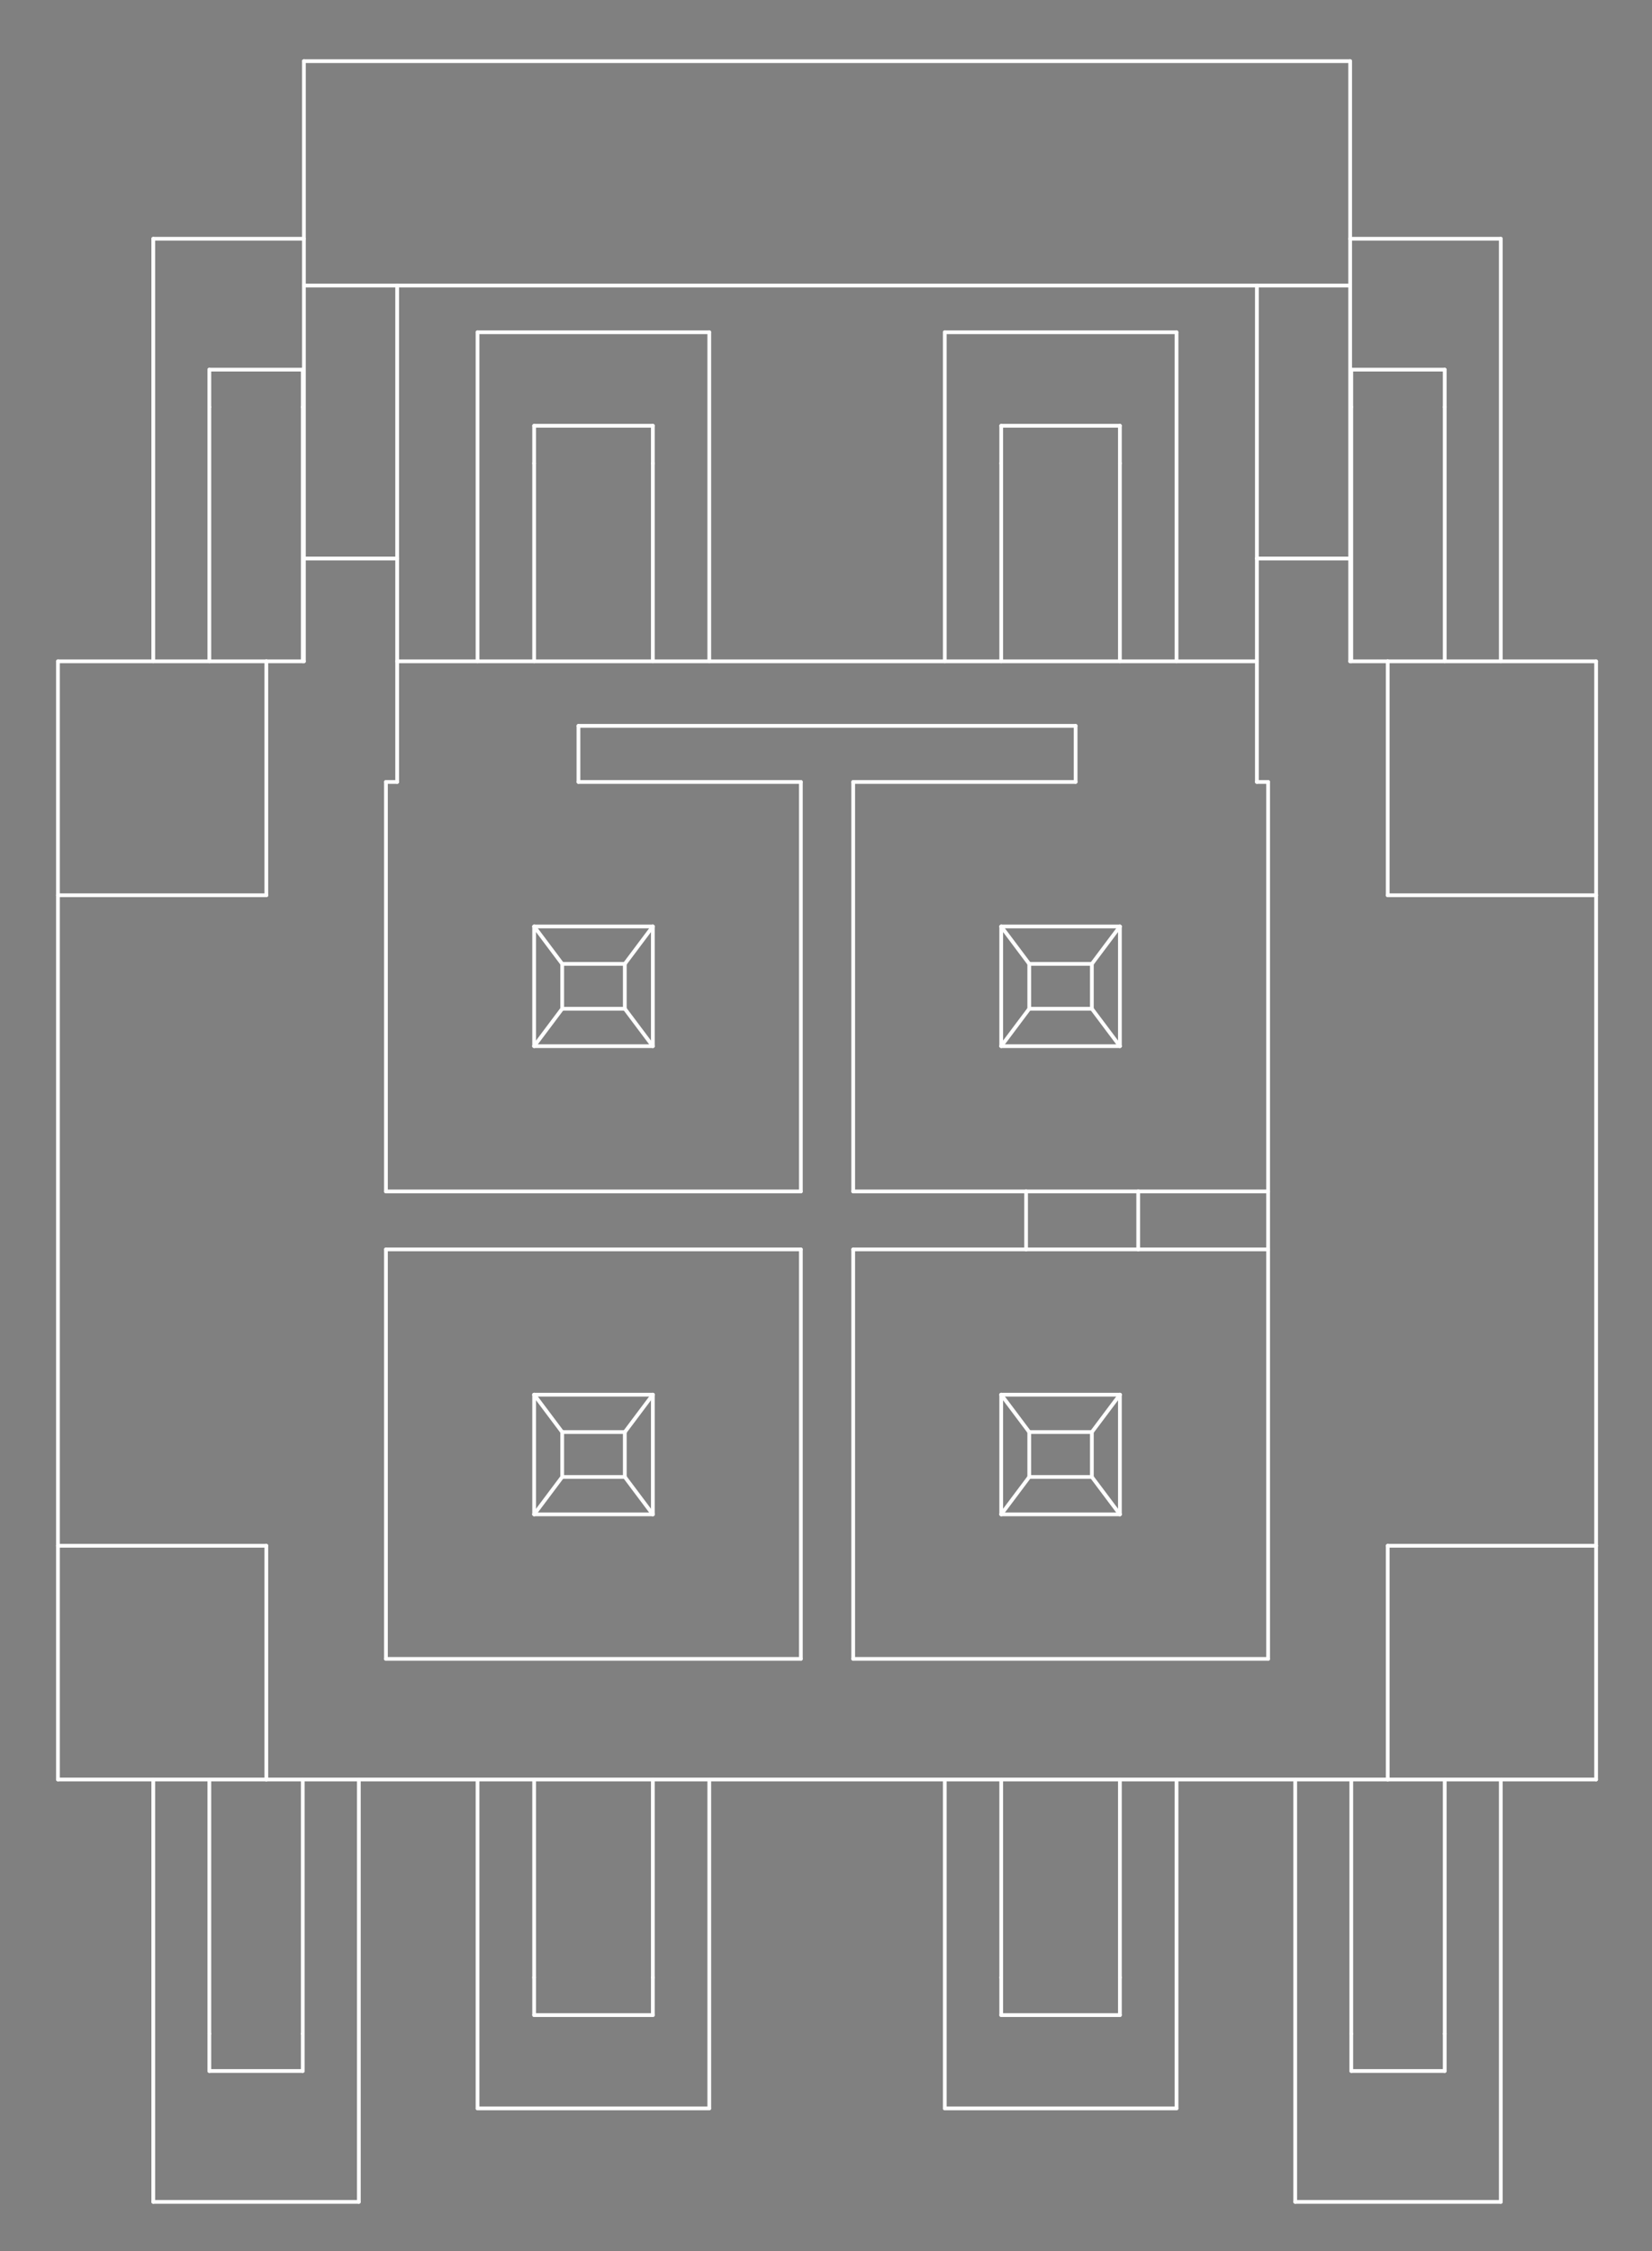 <?xml version="1.0" standalone="no"?>
 <!DOCTYPE svg PUBLIC "-//W3C//DTD SVG 1.1//EN" 
 "http://www.w3.org/Graphics/SVG/1.1/DTD/svg11.dtd"> 
<svg
  xmlns:svg="http://www.w3.org/2000/svg"
  xmlns="http://www.w3.org/2000/svg"
  xmlns:xlink="http://www.w3.org/1999/xlink"
  version="1.1"
  width="8.839mm" height="12.04mm" viewBox="0 0 8.839 12.04">
<rect x="0" y="0" width="8.839" height="12.04" fill="#808080" stroke="none"/>
<title>SVG Image created as outline.svg date 2024/10/08 17:17:55 </title>
  <desc>Image generated by PCBNEW </desc>
<g style="fill:#000000; fill-opacity:0;stroke:#000000; stroke-opacity:1;
stroke-linecap:round; stroke-linejoin:round;"
 transform="translate(0 0) scale(1 1)">
</g>
<g style="fill:#000000; fill-opacity:0.0; 
stroke:#000000; stroke-width:0; stroke-opacity:1; 
stroke-linecap:round; stroke-linejoin:round;">
</g>
<g style="fill:#000000; fill-opacity:0; 
stroke:#000000; stroke-width:0.021; stroke-opacity:1; 
stroke-linecap:round; stroke-linejoin:round;">
<rect x="-5" y="-5" width="18.85" height="22.05" rx="0" />
</g>
<g style="fill:#FFFFFF; fill-opacity:0; 
stroke:#FFFFFF; stroke-width:0.021; stroke-opacity:1; 
stroke-linecap:round; stroke-linejoin:round;">
</g>
<g style="fill:#FFFFFF; fill-opacity:0; 
stroke:#FFFFFF; stroke-width:0.02; stroke-opacity:1; 
stroke-linecap:round; stroke-linejoin:round;">
</g>
<g style="fill:#FFFFFF; fill-opacity:0.0; 
stroke:#FFFFFF; stroke-width:0.02; stroke-opacity:1; 
stroke-linecap:round; stroke-linejoin:round;">
<path d="M0.31 3.537
L0.31 4.788
" />
<path d="M0.31 4.788
L1.425 4.788
" />
<path d="M0.31 8.267
L0.31 4.788
" />
<path d="M0.31 8.267
L1.425 8.267
" />
<path d="M0.31 9.517
L0.31 8.267
" />
<path d="M0.82 1.277
L1.626 1.277
" />
<path d="M0.82 3.537
L0.82 1.277
" />
<path d="M0.82 11.776
L0.82 9.517
" />
<path d="M1.12 1.977
L1.12 2.177
" />
<path d="M1.12 1.977
L1.62 1.977
" />
<path d="M1.12 2.177
L1.12 3.537
" />
<path d="M1.12 9.517
L1.12 10.877
" />
<path d="M1.12 10.877
L1.12 11.076
" />
<path d="M1.12 11.076
L1.62 11.076
" />
<path d="M1.425 3.537
L0.31 3.537
" />
<path d="M1.425 3.537
L1.626 3.537
" />
<path d="M1.425 4.788
L1.425 3.537
" />
<path d="M1.425 9.517
L0.31 9.517
" />
<path d="M1.425 9.517
L1.425 8.267
" />
<path d="M1.425 9.517
L7.425 9.517
" />
<path d="M1.62 1.977
L1.62 2.177
" />
<path d="M1.62 2.177
L1.62 3.537
" />
<path d="M1.62 9.517
L1.62 10.877
" />
<path d="M1.62 10.877
L1.62 11.076
" />
<path d="M1.626 0.327
L1.626 1.527
" />
<path d="M1.626 0.327
L7.224 0.327
" />
<path d="M1.626 1.527
L1.626 2.987
" />
<path d="M1.626 1.527
L2.125 1.527
" />
<path d="M1.626 2.987
L1.626 3.537
" />
<path d="M1.626 2.987
L2.125 2.987
" />
<path d="M1.92 9.517
L1.92 11.776
" />
<path d="M1.92 11.776
L0.82 11.776
" />
<path d="M2.065 6.372
L2.065 4.182
" />
<path d="M2.065 6.372
L4.285 6.372
" />
<path d="M2.065 8.872
L2.065 6.682
" />
<path d="M2.125 2.987
L2.125 1.527
" />
<path d="M2.125 4.182
L2.065 4.182
" />
<path d="M2.125 4.182
L2.125 2.987
" />
<path d="M2.555 1.777
L3.795 1.777
" />
<path d="M2.555 3.537
L2.555 1.777
" />
<path d="M2.555 11.276
L2.555 9.517
" />
<path d="M2.858 2.277
L2.858 2.478
" />
<path d="M2.858 2.277
L3.493 2.277
" />
<path d="M2.858 2.478
L2.858 3.537
" />
<path d="M2.858 4.955
L3.008 5.155
" />
<path d="M2.858 4.955
L3.493 4.955
" />
<path d="M2.858 5.595
L2.858 4.955
" />
<path d="M2.858 5.595
L3.493 5.595
" />
<path d="M2.858 7.459
L3.008 7.659
" />
<path d="M2.858 7.459
L3.493 7.459
" />
<path d="M2.858 8.099
L2.858 7.459
" />
<path d="M2.858 8.099
L3.493 8.099
" />
<path d="M2.858 9.517
L2.858 10.576
" />
<path d="M2.858 10.576
L2.858 10.777
" />
<path d="M2.858 10.777
L3.493 10.777
" />
<path d="M3.008 5.155
L3.343 5.155
" />
<path d="M3.008 5.395
L2.858 5.595
" />
<path d="M3.008 5.395
L3.008 5.155
" />
<path d="M3.008 5.395
L3.343 5.395
" />
<path d="M3.008 7.659
L3.343 7.659
" />
<path d="M3.008 7.899
L2.858 8.099
" />
<path d="M3.008 7.899
L3.008 7.659
" />
<path d="M3.008 7.899
L3.343 7.899
" />
<path d="M3.095 3.882
L5.755 3.882
" />
<path d="M3.095 4.182
L3.095 3.882
" />
<path d="M3.343 5.155
L3.343 5.395
" />
<path d="M3.343 5.155
L3.493 4.955
" />
<path d="M3.343 7.659
L3.343 7.899
" />
<path d="M3.343 7.659
L3.493 7.459
" />
<path d="M3.493 2.277
L3.493 2.478
" />
<path d="M3.493 2.478
L3.493 3.537
" />
<path d="M3.493 4.955
L3.493 5.595
" />
<path d="M3.493 5.595
L3.343 5.395
" />
<path d="M3.493 7.459
L3.493 8.099
" />
<path d="M3.493 8.099
L3.343 7.899
" />
<path d="M3.493 9.517
L3.493 10.576
" />
<path d="M3.493 10.576
L3.493 10.777
" />
<path d="M3.795 1.777
L3.795 3.537
" />
<path d="M3.795 9.517
L3.795 11.276
" />
<path d="M3.795 11.276
L2.555 11.276
" />
<path d="M4.285 4.182
L3.095 4.182
" />
<path d="M4.285 6.372
L4.285 4.182
" />
<path d="M4.285 6.682
L2.065 6.682
" />
<path d="M4.285 8.872
L2.065 8.872
" />
<path d="M4.285 8.872
L4.285 6.682
" />
<path d="M4.565 6.372
L4.565 4.182
" />
<path d="M4.565 8.872
L4.565 6.682
" />
<path d="M5.055 1.777
L6.295 1.777
" />
<path d="M5.055 3.537
L5.055 1.777
" />
<path d="M5.055 11.276
L5.055 9.517
" />
<path d="M5.357 2.277
L5.357 2.478
" />
<path d="M5.357 2.277
L5.992 2.277
" />
<path d="M5.357 2.478
L5.357 3.537
" />
<path d="M5.357 4.955
L5.507 5.155
" />
<path d="M5.357 4.955
L5.992 4.955
" />
<path d="M5.357 5.595
L5.357 4.955
" />
<path d="M5.357 5.595
L5.992 5.595
" />
<path d="M5.357 7.459
L5.507 7.659
" />
<path d="M5.357 7.459
L5.992 7.459
" />
<path d="M5.357 8.099
L5.357 7.459
" />
<path d="M5.357 8.099
L5.992 8.099
" />
<path d="M5.357 9.517
L5.357 10.576
" />
<path d="M5.357 10.576
L5.357 10.777
" />
<path d="M5.357 10.777
L5.992 10.777
" />
<path d="M5.49 6.372
L4.565 6.372
" />
<path d="M5.49 6.682
L4.565 6.682
" />
<path d="M5.49 6.682
L5.49 6.372
" />
<path d="M5.507 5.155
L5.842 5.155
" />
<path d="M5.507 5.395
L5.357 5.595
" />
<path d="M5.507 5.395
L5.507 5.155
" />
<path d="M5.507 5.395
L5.842 5.395
" />
<path d="M5.507 7.659
L5.842 7.659
" />
<path d="M5.507 7.899
L5.357 8.099
" />
<path d="M5.507 7.899
L5.507 7.659
" />
<path d="M5.507 7.899
L5.842 7.899
" />
<path d="M5.755 3.882
L5.755 4.182
" />
<path d="M5.755 4.182
L4.565 4.182
" />
<path d="M5.842 5.155
L5.842 5.395
" />
<path d="M5.842 5.155
L5.992 4.955
" />
<path d="M5.842 7.659
L5.842 7.899
" />
<path d="M5.842 7.659
L5.992 7.459
" />
<path d="M5.992 2.277
L5.992 2.478
" />
<path d="M5.992 2.478
L5.992 3.537
" />
<path d="M5.992 4.955
L5.992 5.595
" />
<path d="M5.992 5.595
L5.842 5.395
" />
<path d="M5.992 7.459
L5.992 8.099
" />
<path d="M5.992 8.099
L5.842 7.899
" />
<path d="M5.992 9.517
L5.992 10.576
" />
<path d="M5.992 10.576
L5.992 10.777
" />
<path d="M6.09 6.372
L5.49 6.372
" />
<path d="M6.09 6.372
L6.09 6.682
" />
<path d="M6.09 6.682
L5.49 6.682
" />
<path d="M6.295 1.777
L6.295 3.537
" />
<path d="M6.295 9.517
L6.295 11.276
" />
<path d="M6.295 11.276
L5.055 11.276
" />
<path d="M6.725 1.527
L2.125 1.527
" />
<path d="M6.725 1.527
L7.224 1.527
" />
<path d="M6.725 2.987
L6.725 1.527
" />
<path d="M6.725 2.987
L6.725 4.182
" />
<path d="M6.725 2.987
L7.224 2.987
" />
<path d="M6.725 3.537
L2.125 3.537
" />
<path d="M6.785 4.182
L6.725 4.182
" />
<path d="M6.785 4.182
L6.785 8.872
" />
<path d="M6.785 6.372
L6.09 6.372
" />
<path d="M6.785 6.682
L6.09 6.682
" />
<path d="M6.785 8.872
L4.565 8.872
" />
<path d="M6.93 11.776
L6.93 9.517
" />
<path d="M7.224 0.327
L7.224 1.527
" />
<path d="M7.224 1.277
L8.03 1.277
" />
<path d="M7.224 1.527
L7.224 2.987
" />
<path d="M7.224 2.987
L7.224 3.537
" />
<path d="M7.224 3.537
L7.425 3.537
" />
<path d="M7.23 1.977
L7.23 2.177
" />
<path d="M7.23 2.177
L7.23 3.537
" />
<path d="M7.23 9.517
L7.23 10.877
" />
<path d="M7.23 10.877
L7.23 11.076
" />
<path d="M7.425 4.788
L7.425 3.537
" />
<path d="M7.425 4.788
L8.54 4.788
" />
<path d="M7.425 8.267
L8.54 8.267
" />
<path d="M7.425 9.517
L7.425 8.267
" />
<path d="M7.73 1.977
L7.23 1.977
" />
<path d="M7.73 1.977
L7.73 2.177
" />
<path d="M7.73 2.177
L7.73 3.537
" />
<path d="M7.73 9.517
L7.73 10.877
" />
<path d="M7.73 10.877
L7.73 11.076
" />
<path d="M7.73 11.076
L7.23 11.076
" />
<path d="M8.03 1.277
L8.03 3.537
" />
<path d="M8.03 9.517
L8.03 11.776
" />
<path d="M8.03 11.776
L6.93 11.776
" />
<path d="M8.54 3.537
L7.425 3.537
" />
<path d="M8.54 3.537
L8.54 4.788
" />
<path d="M8.54 8.267
L8.54 4.788
" />
<path d="M8.54 9.517
L7.425 9.517
" />
<path d="M8.54 9.517
L8.54 8.267
" />
<g >
</g>
<g >
</g>
<g >
</g>
<g >
</g>
</g> 
</svg>
